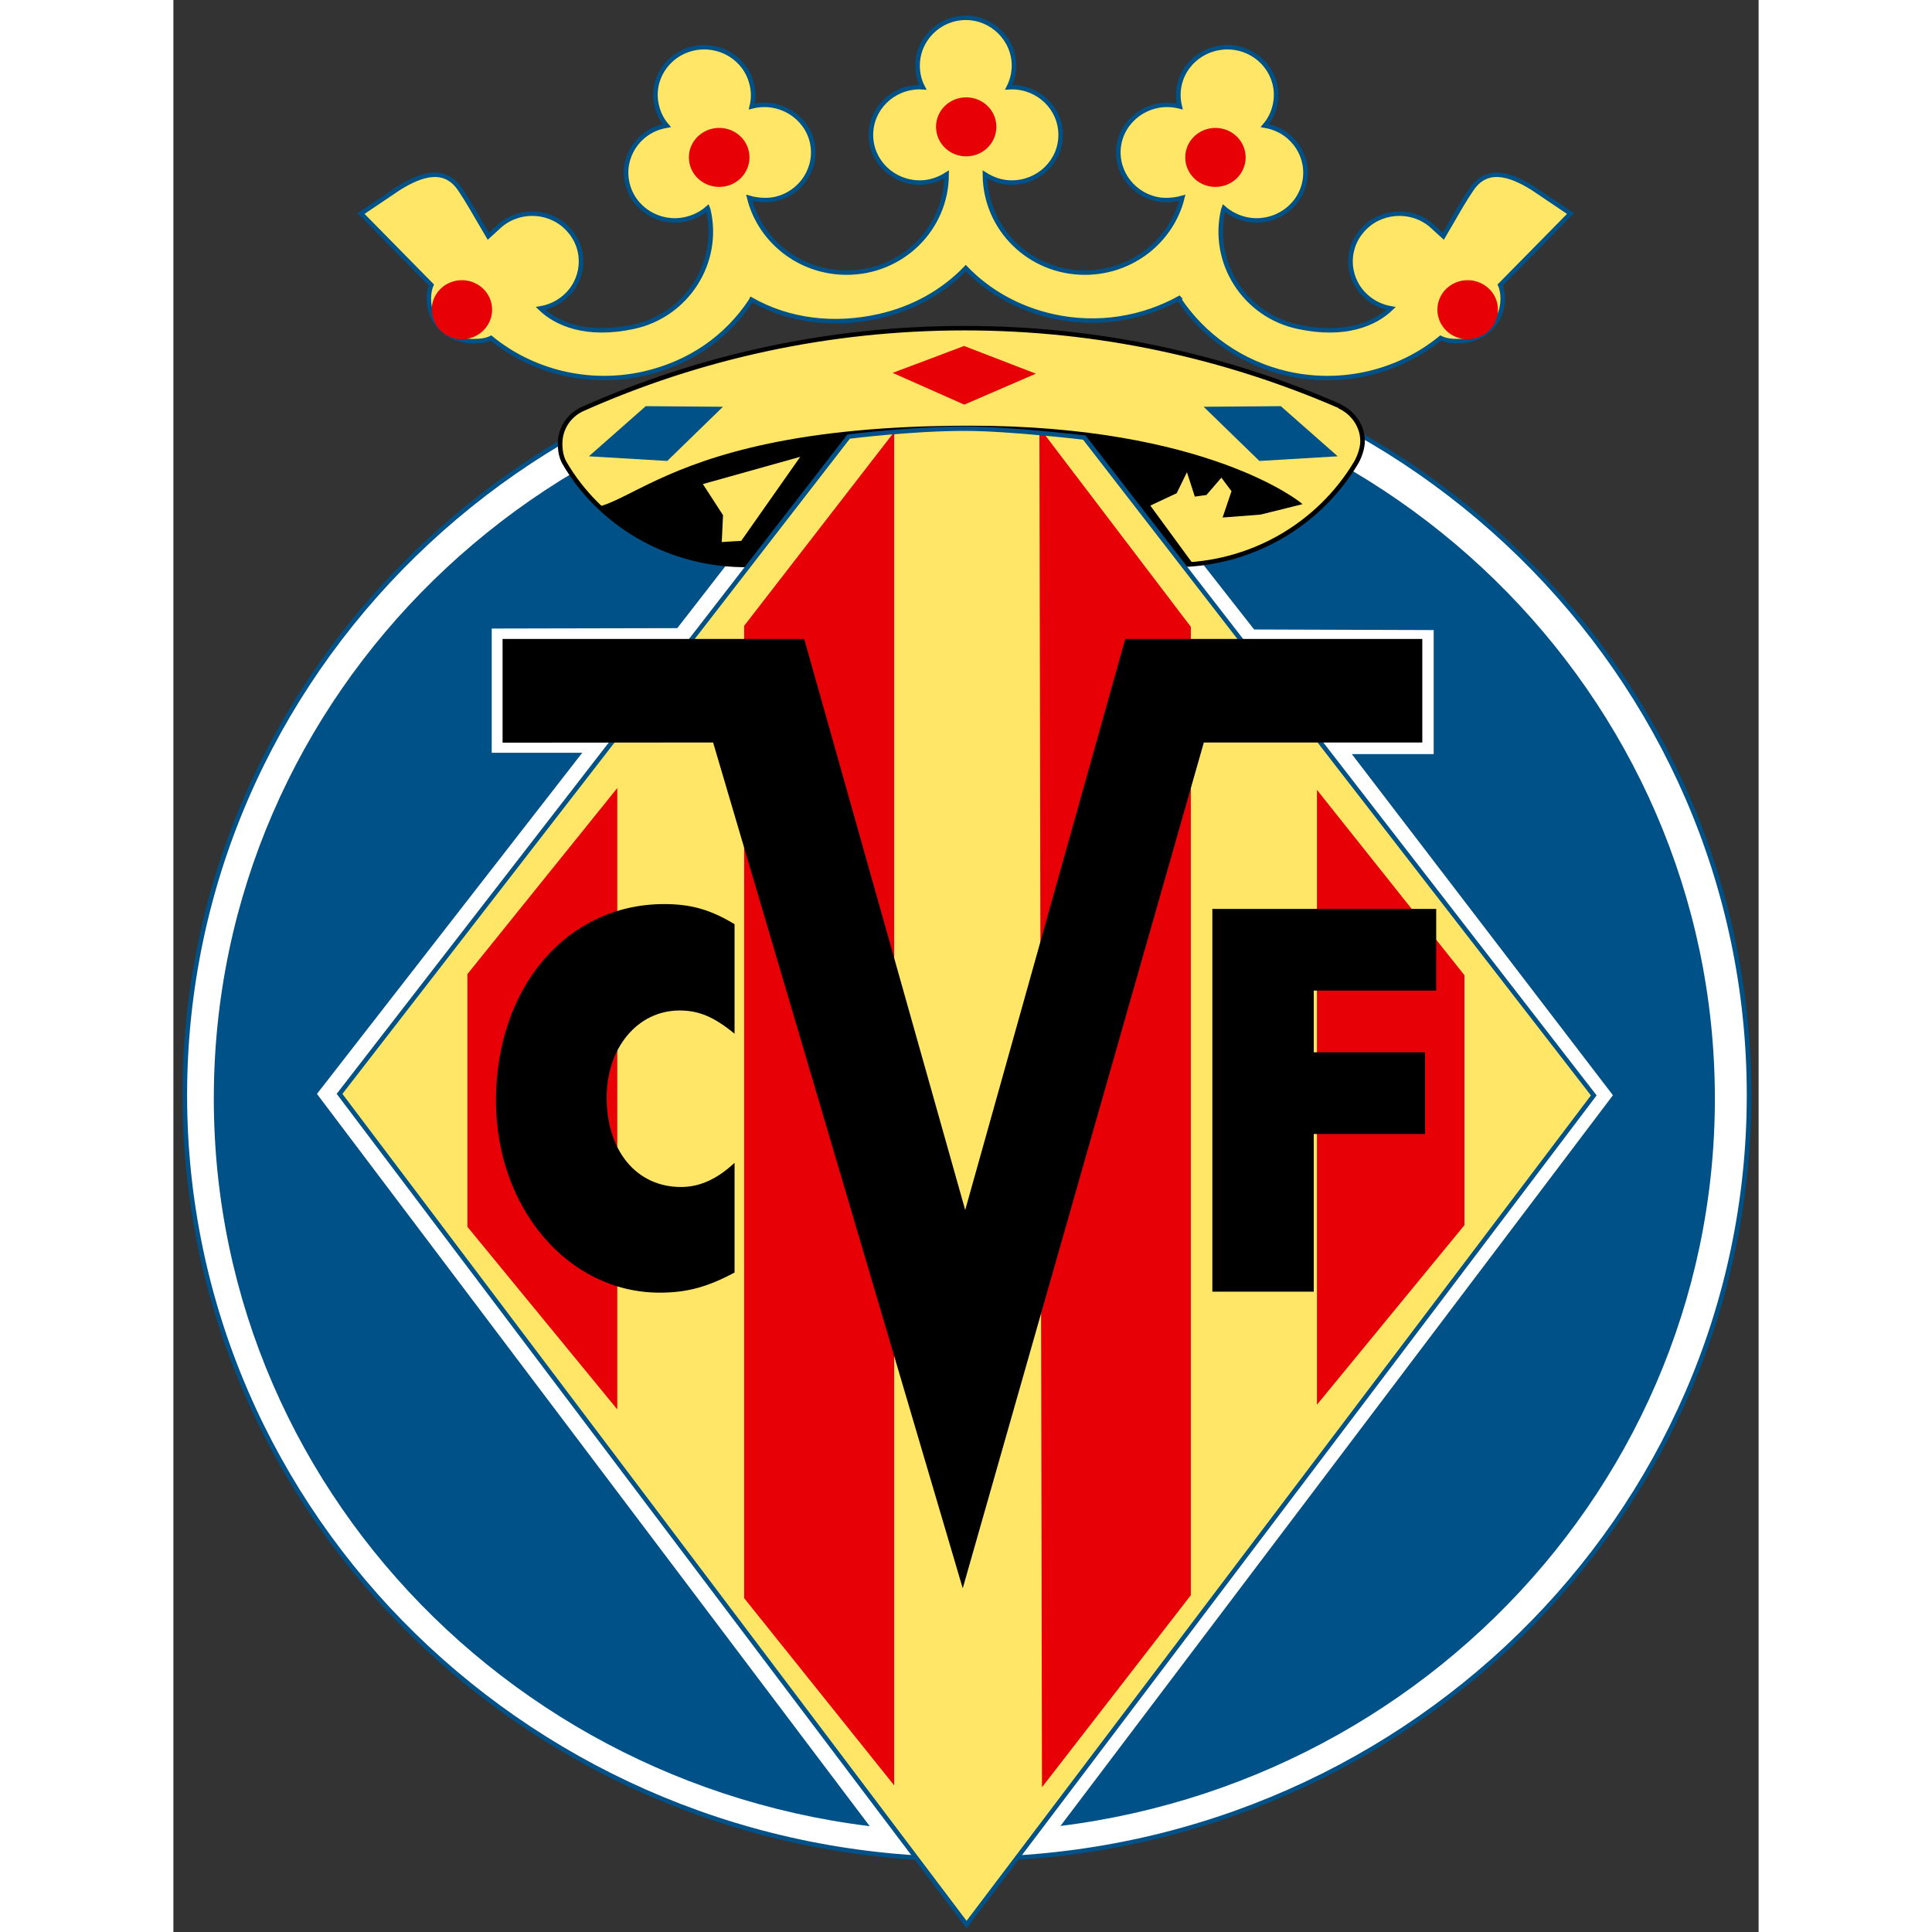 <?xml version="1.0" encoding="UTF-8"?>
<svg xmlns="http://www.w3.org/2000/svg" xmlns:xlink="http://www.w3.org/1999/xlink" width="32px" height="32px" viewBox="0 0 32 39" version="1.1">
<rect x="0" y="0" width="32" height="39" fill="#333333" stroke="none"/>
<defs>
<clipPath id="clip1">
  <path d="M 7 8 L 24 8 L 24 12 L 7 12 Z M 7 8 "/>
</clipPath>
<clipPath id="clip2">
  <path d="M 11.465 11.398 C 9.934 11.371 8.59 10.547 7.887 9.332 C 7.824 9.223 7.801 9.09 7.801 8.953 C 7.801 8.648 7.973 8.387 8.242 8.258 C 10.594 7.207 13.207 6.621 15.961 6.621 C 18.66 6.621 21.215 7.184 23.539 8.199 L 23.523 8.199 C 23.789 8.32 23.988 8.59 23.988 8.902 C 23.988 9.047 23.922 9.23 23.852 9.348 C 23.113 10.574 21.754 11.398 20.199 11.398 C 20.004 11.398 19.676 11.402 19.676 11.402 Z M 11.465 11.398 "/>
</clipPath>
<clipPath id="clip3">
  <path d="M 7 7 L 24 7 L 24 12 L 7 12 Z M 7 7 "/>
</clipPath>
<clipPath id="clip4">
  <path d="M 11.465 11.398 C 9.934 11.371 8.59 10.547 7.887 9.332 C 7.824 9.223 7.801 9.09 7.801 8.953 C 7.801 8.648 7.973 8.387 8.242 8.258 C 10.594 7.207 13.207 6.621 15.961 6.621 C 18.66 6.621 21.215 7.184 23.539 8.199 L 23.523 8.199 C 23.789 8.32 23.988 8.59 23.988 8.902 C 23.988 9.047 23.922 9.23 23.852 9.348 C 23.113 10.574 21.754 11.398 20.199 11.398 C 20.004 11.398 19.676 11.402 19.676 11.402 Z M 11.465 11.398 "/>
</clipPath>
<clipPath id="clip5">
  <path d="M 7 6 L 24 6 L 24 12 L 7 12 Z M 7 6 "/>
</clipPath>
<clipPath id="clip6">
  <path d="M 11.465 11.398 C 9.934 11.371 8.59 10.547 7.887 9.332 C 7.824 9.223 7.801 9.09 7.801 8.953 C 7.801 8.648 7.973 8.387 8.242 8.258 C 10.594 7.207 13.207 6.621 15.961 6.621 C 18.66 6.621 21.215 7.184 23.539 8.199 L 23.523 8.199 C 23.789 8.32 23.988 8.59 23.988 8.902 C 23.988 9.047 23.922 9.23 23.852 9.348 C 23.113 10.574 21.754 11.398 20.199 11.398 C 20.004 11.398 19.676 11.402 19.676 11.402 Z M 11.465 11.398 "/>
</clipPath>
<clipPath id="clip7">
  <path d="M 6 16 L 9 16 L 9 29 L 6 29 Z M 6 16 "/>
</clipPath>
<clipPath id="clip8">
  <path d="M 18.375 8.828 L 28.652 22.102 L 16 38.832 L 3.352 22.07 L 13.621 8.809 C 13.621 8.809 14.891 8.648 15.965 8.648 C 16.859 8.648 18.375 8.828 18.375 8.828 "/>
</clipPath>
<clipPath id="clip9">
  <path d="M 5 15 L 10 15 L 10 30 L 5 30 Z M 5 15 "/>
</clipPath>
<clipPath id="clip10">
  <path d="M 18.375 8.828 L 28.652 22.102 L 16 38.832 L 3.352 22.07 L 13.621 8.809 C 13.621 8.809 14.891 8.648 15.965 8.648 C 16.859 8.648 18.375 8.828 18.375 8.828 "/>
</clipPath>
<clipPath id="clip11">
  <path d="M 11 8 L 15 8 L 15 36 L 11 36 Z M 11 8 "/>
</clipPath>
<clipPath id="clip12">
  <path d="M 18.375 8.828 L 28.652 22.102 L 16 38.832 L 3.352 22.07 L 13.621 8.809 C 13.621 8.809 14.891 8.648 15.965 8.648 C 16.859 8.648 18.375 8.828 18.375 8.828 "/>
</clipPath>
<clipPath id="clip13">
  <path d="M 10 8 L 16 8 L 16 37 L 10 37 Z M 10 8 "/>
</clipPath>
<clipPath id="clip14">
  <path d="M 18.375 8.828 L 28.652 22.102 L 16 38.832 L 3.352 22.07 L 13.621 8.809 C 13.621 8.809 14.891 8.648 15.965 8.648 C 16.859 8.648 18.375 8.828 18.375 8.828 "/>
</clipPath>
<clipPath id="clip15">
  <path d="M 23 16 L 26 16 L 26 29 L 23 29 Z M 23 16 "/>
</clipPath>
<clipPath id="clip16">
  <path d="M 18.375 8.828 L 28.652 22.102 L 16 38.832 L 3.352 22.07 L 13.621 8.809 C 13.621 8.809 14.891 8.648 15.965 8.648 C 16.859 8.648 18.375 8.828 18.375 8.828 "/>
</clipPath>
<clipPath id="clip17">
  <path d="M 22 15 L 27 15 L 27 30 L 22 30 Z M 22 15 "/>
</clipPath>
<clipPath id="clip18">
  <path d="M 18.375 8.828 L 28.652 22.102 L 16 38.832 L 3.352 22.07 L 13.621 8.809 C 13.621 8.809 14.891 8.648 15.965 8.648 C 16.859 8.648 18.375 8.828 18.375 8.828 "/>
</clipPath>
<clipPath id="clip19">
  <path d="M 17 8 L 21 8 L 21 36 L 17 36 Z M 17 8 "/>
</clipPath>
<clipPath id="clip20">
  <path d="M 18.375 8.828 L 28.652 22.102 L 16 38.832 L 3.352 22.07 L 13.621 8.809 C 13.621 8.809 14.891 8.648 15.965 8.648 C 16.859 8.648 18.375 8.828 18.375 8.828 "/>
</clipPath>
<clipPath id="clip21">
  <path d="M 16 8 L 22 8 L 22 37 L 16 37 Z M 16 8 "/>
</clipPath>
<clipPath id="clip22">
  <path d="M 18.375 8.828 L 28.652 22.102 L 16 38.832 L 3.352 22.07 L 13.621 8.809 C 13.621 8.809 14.891 8.648 15.965 8.648 C 16.859 8.648 18.375 8.828 18.375 8.828 "/>
</clipPath>
</defs>
<g id="surface1">
<path style="fill-rule:evenodd;fill:rgb(100%,90.196%,40.392%);fill-opacity:1;stroke-width:0.153;stroke-linecap:butt;stroke-linejoin:miter;stroke:rgb(0%,31.765%,52.941%);stroke-opacity:1;stroke-miterlimit:3.864;" d="M 26.439 0.608 C 27.318 0.608 28.048 1.342 28.048 2.242 C 28.048 2.506 27.983 2.758 27.873 2.982 L 27.97 2.976 C 28.875 2.976 29.605 3.703 29.605 4.609 C 29.605 5.508 28.875 6.236 27.97 6.236 C 27.641 6.236 27.343 6.13 27.078 5.958 C 27.085 7.816 28.571 9.311 30.412 9.311 C 31.989 9.311 33.307 8.22 33.662 6.758 C 33.417 6.831 33.074 6.864 32.79 6.798 C 31.918 6.593 31.369 5.72 31.569 4.841 C 31.776 3.968 32.648 3.419 33.527 3.624 L 33.578 3.637 C 33.52 3.392 33.514 3.134 33.572 2.877 C 33.779 1.997 34.651 1.455 35.53 1.653 C 36.408 1.858 36.957 2.731 36.751 3.611 C 36.693 3.868 36.576 4.1 36.415 4.292 L 36.512 4.311 C 37.39 4.51 37.933 5.389 37.733 6.262 C 37.533 7.142 36.654 7.691 35.775 7.486 C 35.497 7.419 35.252 7.287 35.051 7.109 L 35.032 7.162 C 34.619 8.954 35.73 10.772 37.533 11.162 C 39.103 11.506 40.098 11.056 40.627 10.534 C 40.362 10.488 40.085 10.369 39.859 10.177 C 39.167 9.602 39.077 8.57 39.658 7.882 C 40.233 7.188 41.267 7.102 41.952 7.677 L 42.372 8.068 C 42.94 7.069 43.024 6.904 43.315 6.461 C 43.813 5.707 44.569 5.918 45.37 6.434 L 46.617 7.294 L 44.271 9.734 C 44.336 9.886 44.355 10.045 44.355 10.217 C 44.355 11.01 43.709 11.652 42.915 11.652 C 42.688 11.652 42.475 11.645 42.281 11.546 C 40.925 12.683 39.044 13.192 37.177 12.763 C 35.627 12.399 34.36 11.46 33.559 10.23 L 33.611 10.157 C 32.364 10.878 30.839 11.149 29.327 10.799 C 28.177 10.534 27.182 9.952 26.439 9.159 C 25.696 9.952 24.701 10.534 23.551 10.799 C 22.032 11.149 20.533 10.957 19.286 10.236 L 19.267 10.276 C 18.466 11.513 17.251 12.399 15.7 12.763 C 13.833 13.192 11.953 12.683 10.596 11.546 C 10.402 11.645 10.189 11.652 9.963 11.652 C 9.168 11.652 8.522 11.01 8.522 10.217 C 8.522 10.045 8.542 9.886 8.606 9.734 L 6.261 7.294 L 7.508 6.434 C 8.309 5.918 9.065 5.707 9.562 6.461 C 9.853 6.904 9.931 7.069 10.506 8.068 L 10.926 7.677 C 11.617 7.102 12.644 7.188 13.219 7.882 C 13.801 8.57 13.71 9.602 13.019 10.177 C 12.793 10.369 12.515 10.488 12.25 10.534 C 12.78 11.056 13.775 11.506 15.345 11.162 C 17.141 10.772 18.259 8.954 17.846 7.162 L 17.826 7.109 C 17.626 7.287 17.38 7.419 17.096 7.486 C 16.224 7.691 15.345 7.142 15.145 6.262 C 14.945 5.389 15.487 4.51 16.366 4.311 L 16.463 4.292 C 16.301 4.1 16.185 3.868 16.127 3.611 C 15.92 2.731 16.469 1.858 17.348 1.653 C 18.227 1.455 19.099 1.997 19.299 2.877 C 19.364 3.134 19.357 3.392 19.299 3.637 L 19.351 3.624 C 20.23 3.419 21.102 3.968 21.309 4.841 C 21.509 5.72 20.96 6.593 20.088 6.798 C 19.803 6.864 19.461 6.831 19.215 6.758 C 19.571 8.22 20.889 9.311 22.465 9.311 C 24.307 9.311 25.793 7.816 25.799 5.958 C 25.534 6.13 25.237 6.236 24.908 6.236 C 24.003 6.236 23.273 5.508 23.273 4.609 C 23.273 3.703 24.003 2.976 24.908 2.976 L 25.004 2.982 C 24.888 2.758 24.83 2.506 24.83 2.242 C 24.83 1.342 25.554 0.608 26.439 0.608 Z M 26.439 0.608 " transform="matrix(0.605,0,0,0.591,0,0)"/>
<path style="fill-rule:nonzero;fill:rgb(100%,100%,100%);fill-opacity:1;stroke-width:0.153;stroke-linecap:butt;stroke-linejoin:miter;stroke:rgb(0%,31.765%,52.941%);stroke-opacity:1;stroke-miterlimit:3.864;" d="M 52.574 37.408 C 52.574 51.817 40.892 63.502 26.478 63.502 C 12.069 63.502 0.381 51.817 0.381 37.408 C 0.381 22.992 12.069 11.314 26.478 11.314 C 40.892 11.314 52.574 22.992 52.574 37.408 Z M 52.574 37.408 " transform="matrix(0.605,0,0,0.591,0,0)"/>
<path style=" stroke:none;fill-rule:nonzero;fill:rgb(0%,31.765%,52.941%);fill-opacity:1;" d="M 0.816 22.176 C 0.816 14 7.598 7.375 15.965 7.375 C 24.332 7.375 31.117 14 31.117 22.176 C 31.117 30.352 24.332 36.98 15.965 36.98 C 7.598 36.98 0.816 30.352 0.816 22.176 "/>
<path style=" stroke:none;fill-rule:nonzero;fill:rgb(100%,100%,100%);fill-opacity:1;" d="M 18.43 8.387 L 21.816 12.707 L 25.441 12.719 L 25.441 15.223 L 23.789 15.223 L 29.059 22.109 L 17.68 37.16 L 14.289 37.172 L 2.898 22.082 L 8.254 15.195 L 6.426 15.195 L 6.426 12.688 L 10.172 12.68 L 13.52 8.367 C 13.52 8.367 14.828 8.203 15.941 8.203 C 16.863 8.203 18.43 8.387 18.43 8.387 "/>
<path style=" stroke:none;fill-rule:nonzero;fill:rgb(100%,90.196%,40.392%);fill-opacity:1;" d="M 11.465 11.398 C 9.934 11.371 8.59 10.547 7.887 9.336 C 7.824 9.223 7.801 9.09 7.801 8.953 C 7.801 8.648 7.973 8.387 8.242 8.258 C 10.594 7.207 13.207 6.621 15.961 6.621 C 18.66 6.621 21.215 7.188 23.539 8.199 L 23.523 8.199 C 23.789 8.32 23.988 8.59 23.988 8.902 C 23.988 9.047 23.922 9.23 23.852 9.348 C 23.113 10.574 21.754 11.398 20.199 11.398 C 20.004 11.398 19.676 11.402 19.676 11.402 Z M 11.465 11.398 "/>
<g clip-path="url(#clip1)" clip-rule="nonzero">
<g clip-path="url(#clip2)" clip-rule="nonzero">
<path style=" stroke:none;fill-rule:nonzero;fill:rgb(0%,0%,0%);fill-opacity:1;" d="M 31.371 23.656 C 31.371 32.02 24.434 38.797 15.875 38.797 C 7.312 38.797 0.375 32.02 0.375 23.656 C 0.375 15.293 7.312 8.516 15.875 8.516 C 24.434 8.516 31.371 15.293 31.371 23.656 Z M 31.371 23.656 "/>
</g>
</g>
<g clip-path="url(#clip3)" clip-rule="nonzero">
<g clip-path="url(#clip4)" clip-rule="nonzero">
<path style="fill:none;stroke-width:0.296;stroke-linecap:butt;stroke-linejoin:miter;stroke:rgb(0%,0%,0%);stroke-opacity:1;stroke-miterlimit:3.864;" d="M 92.145 194.401 C 92.145 208.558 80.67 220.031 66.514 220.031 C 52.351 220.031 40.876 208.558 40.876 194.401 C 40.876 180.243 52.351 168.77 66.514 168.77 C 80.67 168.77 92.145 180.243 92.145 194.401 Z M 92.145 194.401 " transform="matrix(0.605,0,0,0.591,-24.338,-91.18)"/>
</g>
</g>
<g clip-path="url(#clip5)" clip-rule="nonzero">
<g clip-path="url(#clip6)" clip-rule="nonzero">
<path style="fill-rule:nonzero;fill:rgb(100%,90.196%,40.392%);fill-opacity:1;stroke-width:0.083;stroke-linecap:butt;stroke-linejoin:miter;stroke:rgb(0%,0%,0%);stroke-opacity:1;stroke-miterlimit:3.864;" d="M 52.778 168.505 C 52.965 168.677 51.595 170.132 53.075 171.276 C 55.233 172.949 55.259 168.862 66.798 168.862 C 74.707 168.862 77.815 171.481 77.815 171.481 L 76.49 171.818 L 75.295 171.911 L 75.579 171.051 L 75.198 170.529 L 74.674 171.15 L 74.338 171.197 L 74.054 170.297 L 73.673 171.097 L 72.762 171.534 L 74.19 173.531 C 77.052 173.379 80.309 170.707 80.309 169.457 C 80.309 167.275 73.079 165.285 66.65 165.285 C 60.55 165.285 52.584 168.333 52.778 168.505 Z M 52.778 168.505 " transform="matrix(0.605,0,0,0.591,-24.338,-91.18)"/>
</g>
</g>
<path style="fill:none;stroke-width:0.153;stroke-linecap:butt;stroke-linejoin:miter;stroke:rgb(0%,0%,0%);stroke-opacity:1;stroke-miterlimit:3.864;" d="M 18.963 19.296 C 16.431 19.25 14.208 17.854 13.045 15.804 C 12.942 15.613 12.903 15.388 12.903 15.156 C 12.903 14.641 13.187 14.198 13.633 13.979 C 17.523 12.2 21.845 11.209 26.4 11.209 C 30.865 11.209 35.09 12.167 38.935 13.88 L 38.909 13.88 C 39.348 14.085 39.678 14.541 39.678 15.07 C 39.678 15.315 39.568 15.626 39.451 15.824 C 38.23 17.901 35.982 19.296 33.41 19.296 C 33.087 19.296 32.545 19.303 32.545 19.303 Z M 18.963 19.296 " transform="matrix(0.605,0,0,0.591,0,0)"/>
<path style=" stroke:none;fill-rule:nonzero;fill:rgb(100%,90.196%,40.392%);fill-opacity:1;" d="M 18.375 8.828 L 28.652 22.102 L 16 38.832 L 3.352 22.07 L 13.621 8.809 C 13.621 8.809 14.891 8.648 15.965 8.648 C 16.859 8.648 18.375 8.828 18.375 8.828 "/>
<g clip-path="url(#clip7)" clip-rule="nonzero">
<g clip-path="url(#clip8)" clip-rule="nonzero">
<path style=" stroke:none;fill-rule:nonzero;fill:rgb(90.588%,0%,1.961%);fill-opacity:1;" d="M 8.848 16.109 L 8.848 28.145 L 6.004 24.68 L 6.004 19.641 Z M 8.848 16.109 "/>
</g>
</g>
<g clip-path="url(#clip9)" clip-rule="nonzero">
<g clip-path="url(#clip10)" clip-rule="nonzero">
<path style="fill:none;stroke-width:0.296;stroke-linecap:butt;stroke-linejoin:miter;stroke:rgb(90.588%,0%,1.961%);stroke-opacity:1;stroke-miterlimit:3.864;" d="M 54.891 181.625 L 54.891 201.999 L 50.187 196.133 L 50.187 187.603 Z M 54.891 181.625 " transform="matrix(0.605,0,0,0.591,-24.338,-91.18)"/>
</g>
</g>
<g clip-path="url(#clip11)" clip-rule="nonzero">
<g clip-path="url(#clip12)" clip-rule="nonzero">
<path style=" stroke:none;fill-rule:nonzero;fill:rgb(90.588%,0%,1.961%);fill-opacity:1;" d="M 11.586 12.613 L 11.586 32.172 L 14.434 35.727 L 14.434 8.934 Z M 11.586 12.613 "/>
</g>
</g>
<g clip-path="url(#clip13)" clip-rule="nonzero">
<g clip-path="url(#clip14)" clip-rule="nonzero">
<path style="fill:none;stroke-width:0.296;stroke-linecap:butt;stroke-linejoin:miter;stroke:rgb(90.588%,0%,1.961%);stroke-opacity:1;stroke-miterlimit:3.864;" d="M 59.42 175.706 L 59.42 208.816 L 64.13 214.834 L 64.13 169.477 Z M 59.42 175.706 " transform="matrix(0.605,0,0,0.591,-24.338,-91.18)"/>
</g>
</g>
<g clip-path="url(#clip15)" clip-rule="nonzero">
<g clip-path="url(#clip16)" clip-rule="nonzero">
<path style=" stroke:none;fill-rule:nonzero;fill:rgb(90.588%,0%,1.961%);fill-opacity:1;" d="M 23.141 16.148 L 23.141 28.051 L 25.938 24.645 L 25.938 19.664 Z M 23.141 16.148 "/>
</g>
</g>
<g clip-path="url(#clip17)" clip-rule="nonzero">
<g clip-path="url(#clip18)" clip-rule="nonzero">
<path style="fill:none;stroke-width:0.296;stroke-linecap:butt;stroke-linejoin:miter;stroke:rgb(90.588%,0%,1.961%);stroke-opacity:1;stroke-miterlimit:3.864;" d="M 78.532 181.691 L 78.532 201.84 L 83.158 196.074 L 83.158 187.642 Z M 78.532 181.691 " transform="matrix(0.605,0,0,0.591,-24.338,-91.18)"/>
</g>
</g>
<g clip-path="url(#clip19)" clip-rule="nonzero">
<g clip-path="url(#clip20)" clip-rule="nonzero">
<path style=" stroke:none;fill-rule:nonzero;fill:rgb(90.588%,0%,1.961%);fill-opacity:1;" d="M 20.418 12.633 L 20.418 32.113 L 17.594 35.758 L 17.543 8.852 Z M 20.418 12.633 "/>
</g>
</g>
<g clip-path="url(#clip21)" clip-rule="nonzero">
<g clip-path="url(#clip22)" clip-rule="nonzero">
<path style="fill:none;stroke-width:0.296;stroke-linecap:butt;stroke-linejoin:miter;stroke:rgb(90.588%,0%,1.961%);stroke-opacity:1;stroke-miterlimit:3.864;" d="M 74.028 175.739 L 74.028 208.717 L 69.357 214.887 L 69.273 169.338 Z M 74.028 175.739 " transform="matrix(0.605,0,0,0.591,-24.338,-91.18)"/>
</g>
</g>
<path style="fill:none;stroke-width:0.153;stroke-linecap:butt;stroke-linejoin:miter;stroke:rgb(0%,31.765%,52.941%);stroke-opacity:1;stroke-miterlimit:3.864;" d="M 30.393 14.945 L 47.392 37.415 L 26.465 65.737 L 5.544 37.362 L 22.53 14.912 C 22.53 14.912 24.63 14.641 26.407 14.641 C 27.886 14.641 30.393 14.945 30.393 14.945 Z M 30.393 14.945 " transform="matrix(0.605,0,0,0.591,0,0)"/>
<path style=" stroke:none;fill-rule:nonzero;fill:rgb(90.588%,0%,1.961%);fill-opacity:1;" d="M 15.395 2.559 C 15.395 2.23 15.668 1.965 16.004 1.965 C 16.34 1.965 16.613 2.23 16.613 2.559 C 16.613 2.891 16.34 3.156 16.004 3.156 C 15.668 3.156 15.395 2.891 15.395 2.559 "/>
<path style=" stroke:none;fill-rule:nonzero;fill:rgb(90.588%,0%,1.961%);fill-opacity:1;" d="M 10.406 3.176 C 10.406 2.848 10.68 2.582 11.02 2.582 C 11.355 2.582 11.629 2.848 11.629 3.176 C 11.629 3.508 11.355 3.773 11.02 3.773 C 10.68 3.773 10.406 3.508 10.406 3.176 "/>
<path style=" stroke:none;fill-rule:nonzero;fill:rgb(90.588%,0%,1.961%);fill-opacity:1;" d="M 20.426 3.176 C 20.426 2.848 20.699 2.582 21.035 2.582 C 21.371 2.582 21.645 2.848 21.645 3.176 C 21.645 3.508 21.371 3.773 21.035 3.773 C 20.699 3.773 20.426 3.508 20.426 3.176 "/>
<path style=" stroke:none;fill-rule:nonzero;fill:rgb(90.588%,0%,1.961%);fill-opacity:1;" d="M 25.516 6.25 C 25.516 5.922 25.789 5.656 26.125 5.656 C 26.465 5.656 26.738 5.922 26.738 6.25 C 26.738 6.582 26.465 6.848 26.125 6.848 C 25.789 6.848 25.516 6.582 25.516 6.25 "/>
<path style=" stroke:none;fill-rule:nonzero;fill:rgb(90.588%,0%,1.961%);fill-opacity:1;" d="M 5.215 6.25 C 5.215 5.922 5.488 5.656 5.824 5.656 C 6.16 5.656 6.434 5.922 6.434 6.25 C 6.434 6.582 6.16 6.848 5.824 6.848 C 5.488 6.848 5.215 6.582 5.215 6.25 "/>
<path style=" stroke:none;fill-rule:nonzero;fill:rgb(90.588%,0%,1.961%);fill-opacity:1;" d="M 15.961 6.984 L 14.52 7.527 L 15.965 8.168 L 17.41 7.543 Z M 15.961 6.984 "/>
<path style=" stroke:none;fill-rule:nonzero;fill:rgb(0%,31.765%,52.941%);fill-opacity:1;" d="M 9.535 8.199 L 8.387 9.211 L 9.969 9.305 L 11.094 8.211 Z M 9.535 8.199 "/>
<path style=" stroke:none;fill-rule:nonzero;fill:rgb(0%,31.765%,52.941%);fill-opacity:1;" d="M 22.355 8.199 L 23.504 9.211 L 21.922 9.305 L 20.797 8.211 Z M 22.355 8.199 "/>
<path style=" stroke:none;fill-rule:nonzero;fill:rgb(0%,0%,0%);fill-opacity:1;" d="M 11.328 18.656 C 10.848 18.363 10.445 18.25 9.91 18.25 C 7.945 18.25 6.512 19.926 6.512 22.219 C 6.512 24.383 7.969 26.094 9.816 26.094 C 10.367 26.094 10.781 25.98 11.328 25.688 L 11.328 23.473 C 10.98 23.797 10.633 23.961 10.246 23.961 C 9.348 23.961 8.746 23.23 8.746 22.156 C 8.746 21.145 9.375 20.398 10.219 20.398 C 10.605 20.398 10.914 20.527 11.328 20.867 Z M 11.328 18.656 "/>
<path style=" stroke:none;fill-rule:nonzero;fill:rgb(0%,0%,0%);fill-opacity:1;" d="M 25.492 19.996 L 25.492 18.348 L 20.973 18.348 L 20.973 26.074 L 23.02 26.074 L 23.02 22.891 L 25.266 22.891 L 25.266 21.242 L 23.02 21.242 L 23.02 19.996 Z M 25.492 19.996 "/>
<path style=" stroke:none;fill-rule:nonzero;fill:rgb(0%,0%,0%);fill-opacity:1;" d="M 6.645 12.898 L 6.645 14.992 L 10.895 14.988 L 15.934 32.062 L 20.801 14.988 L 25.211 14.988 L 25.211 12.898 L 19.215 12.898 L 15.984 24.426 L 12.734 12.898 Z M 6.645 12.898 "/>
<path style="fill-rule:nonzero;fill:rgb(100%,90.196%,40.392%);fill-opacity:1;stroke-width:0.141;stroke-linecap:butt;stroke-linejoin:miter;stroke:rgb(0%,0%,0%);stroke-opacity:1;stroke-miterlimit:3.864;" d="M 57.785 170.773 L 58.496 171.897 L 58.451 172.87 L 59.213 172.823 L 61.313 169.762 Z M 57.785 170.773 " transform="matrix(0.605,0,0,0.591,-24.338,-91.18)"/>
</g>
</svg>
